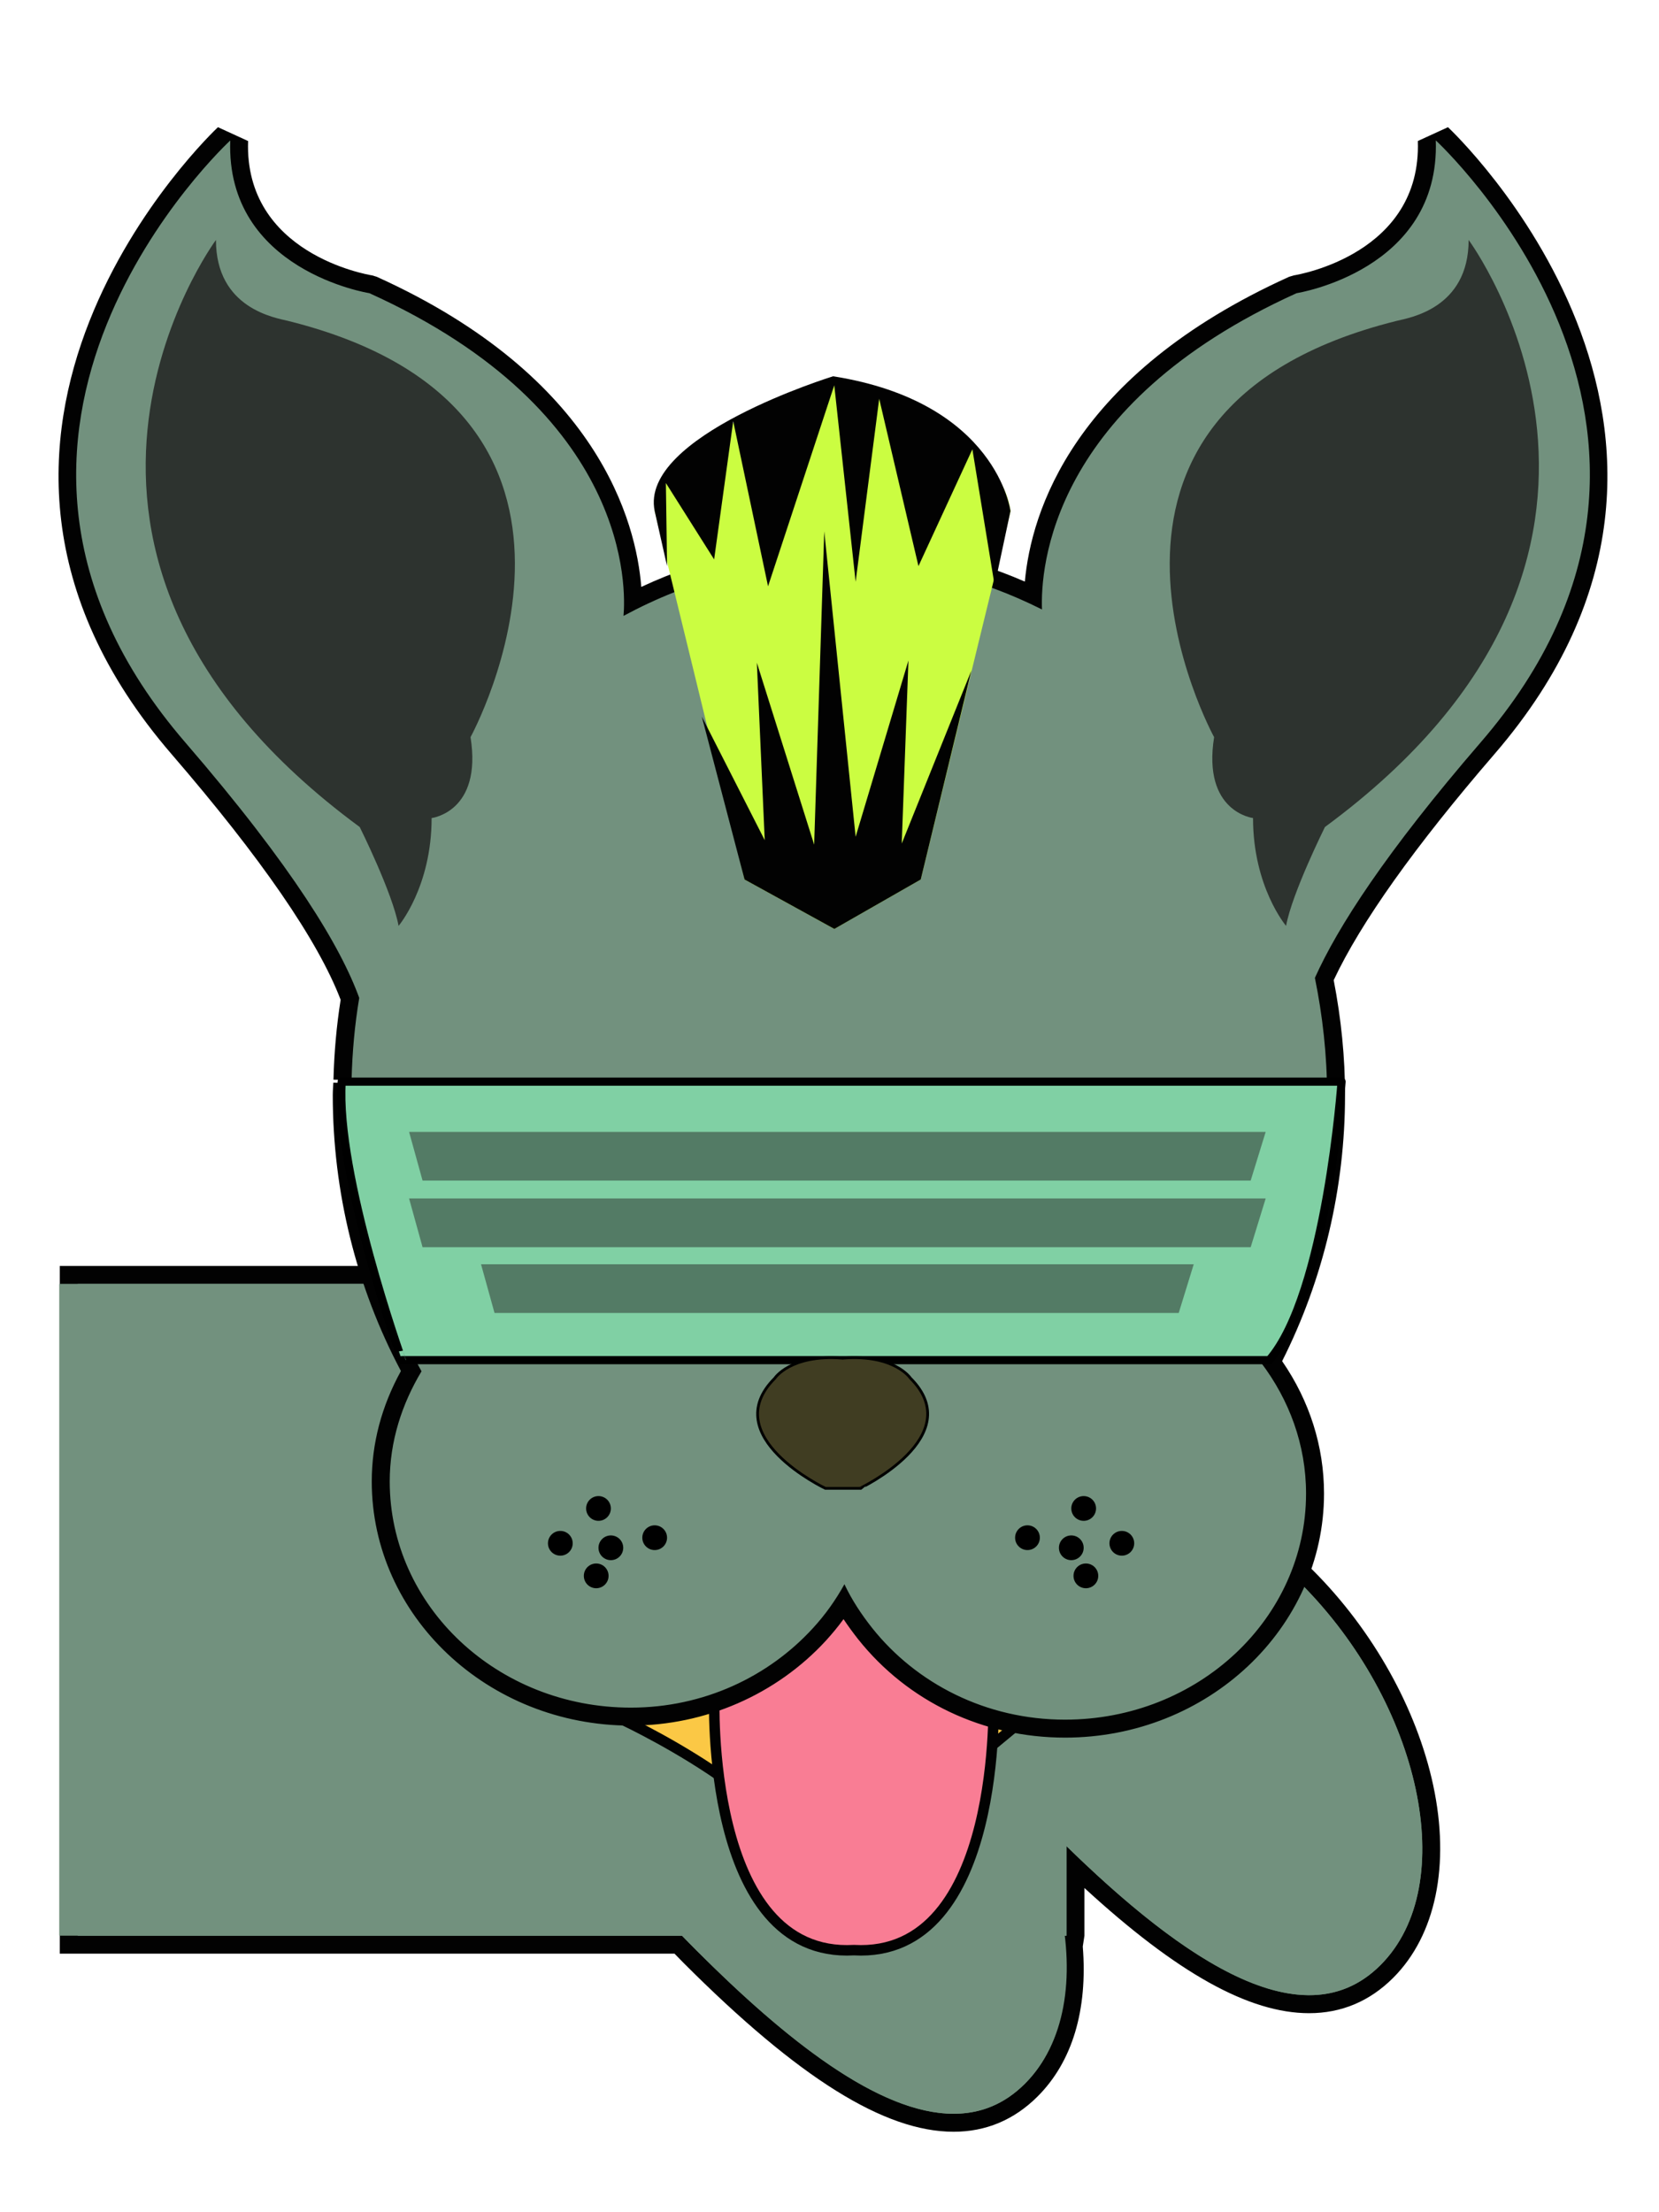 <?xml version="1.0" encoding="utf-8"?>
<!-- Generator: Adobe Illustrator 16.0.0, SVG Export Plug-In . SVG Version: 6.00 Build 0)  -->
<!DOCTYPE svg PUBLIC "-//W3C//DTD SVG 1.1//EN" "http://www.w3.org/Graphics/SVG/1.1/DTD/svg11.dtd">
<svg version="1.1" id="Layer_1" xmlns="http://www.w3.org/2000/svg" xmlns:xlink="http://www.w3.org/1999/xlink" x="0px" y="0px"
	 width="24px" height="32px" viewBox="0 0 24 32" enable-background="new 0 0 24 32" xml:space="preserve">
<g>
	<path fill="#72917E" d="M13.796,30.705c-0.964,0-2.175-0.763-3.812-2.4l-0.181-0.184L0.995,28.13v-9.688h14.563v2.632
		c1.18,0.169,2.423,0.813,3.348,1.737c1.828,1.828,2.368,4.495,1.156,5.707c-0.313,0.313-0.691,0.473-1.123,0.473
		c-0.001,0-0.001,0-0.001,0c-0.879,0-1.957-0.631-3.38-1.979v1.119h-0.027c0.078,0.898-0.133,1.623-0.612,2.103
		C14.605,30.546,14.228,30.705,13.796,30.705z"/>
	<path fill="#020202" d="M15.429,18.571v2.616c1.132,0.133,2.401,0.73,3.386,1.715c1.73,1.73,2.322,4.357,1.156,5.523
		c-0.303,0.303-0.651,0.435-1.032,0.435c-1.028,0-2.292-0.967-3.51-2.155V28h-0.041c0.102,0.857-0.058,1.638-0.561,2.141
		c-0.303,0.303-0.65,0.435-1.031,0.435c-1.088,0-2.438-1.08-3.72-2.362c-0.071-0.07-0.14-0.142-0.209-0.213H1.125v-9.429H15.429
		 M15.688,18.312h-0.26H1.125h-0.26v0.26V28v0.26h0.26h8.633l0.135,0.138c1.662,1.663,2.902,2.438,3.903,2.438
		c0.467,0,0.876-0.172,1.215-0.511c0.501-0.501,0.726-1.248,0.653-2.169L15.688,28v-0.69c1.342,1.233,2.383,1.811,3.25,1.811
		c0.468,0,0.877-0.172,1.216-0.511c0.616-0.615,0.827-1.632,0.579-2.788c-0.238-1.106-0.87-2.237-1.735-3.103
		c-0.914-0.915-2.137-1.561-3.31-1.757v-2.391V18.312L15.688,18.312z"/>
</g>
<g>
	<rect x="0.857" y="18.571" fill="#72917E" width="14.572" height="9.429"/>
	<path fill="#72917E" d="M8.149,23.463c-1.167,1.166,0.198,3.021,1.927,4.75c1.729,1.73,3.585,3.094,4.751,1.928
		c1.167-1.166,0.574-3.794-1.155-5.523C11.943,22.888,9.315,22.296,8.149,23.463z"/>
	<path fill="#72917E" d="M13.291,21.748c-1.166,1.166,0.199,3.021,1.928,4.751c1.729,1.729,3.585,3.094,4.752,1.927
		c1.166-1.166,0.574-3.793-1.156-5.523C17.086,21.174,14.458,20.582,13.291,21.748z"/>
</g>
<path fill="none" stroke="#452A7A" stroke-linecap="round" d="M12.625,17.238c0.057,0.746-0.244,2.238-1.913,2.238"/>
<path fill="none" stroke="#452A7A" stroke-linecap="round" d="M12.639,17.238c-0.058,0.746,0.244,2.238,1.912,2.238"/>
<path fill="none" stroke="#452A7A" stroke-linecap="round" d="M11.529,19.496c0,1.227,2.147,1.227,2.147,0"/>
<path fill="#FBC845" stroke="#020202" stroke-width="0.152" stroke-linejoin="round" stroke-miterlimit="10" d="M8.917,24.833
	c0,0,2.667,1.208,2.917,2.5l2.917-2.416l-0.792-0.334l-0.416,0.334l-2.875-0.042l-0.375-0.208L8.917,24.833z"/>
<g>
	<g display="none">
		<path display="inline" fill="#72917E" d="M15.406,25.005c-1.143,0-2.197-0.501-2.892-1.375c-0.121-0.153-0.222-0.301-0.307-0.447
			c-0.106,0.164-0.225,0.318-0.355,0.459c-0.692,0.756-1.686,1.189-2.727,1.189c-1.995,0-3.618-1.525-3.618-3.401
			c0-0.55,0.148-1.086,0.44-1.596C5.291,18.62,4.944,17.24,4.944,15.84l0.004-0.102l0.083-0.045l-0.092-0.081
			c0.024-0.406,0.063-0.812,0.127-1.199c-0.311-0.811-1.15-2.041-2.486-3.589c-3.936-4.559,0.614-8.846,0.661-8.889l0.218,0.1
			C3.399,3.781,5.284,4.1,5.364,4.112c3.441,1.551,3.78,3.821,3.792,4.58C9.303,8.619,9.452,8.55,9.604,8.488l-0.26-1.064
			c0.192-1.407,2.595-1.955,2.697-1.978c0.157,0.023,2.513,0.571,2.708,1.928l-0.247,1.049c0.149,0.057,0.297,0.118,0.441,0.185
			c0.029-0.879,0.469-2.998,3.759-4.486C18.815,4.1,20.7,3.781,20.641,2.036l0.218-0.1c0.047,0.043,4.596,4.33,0.66,8.889
			c-1.194,1.383-1.994,2.518-2.379,3.374c0.128,0.502,0.188,1.081,0.188,1.642c0,1.347-0.322,2.679-0.932,3.859
			c0.411,0.568,0.628,1.226,0.628,1.904C19.023,23.479,17.4,25.005,15.406,25.005z"/>
		<path display="inline" fill="#020202" d="M20.771,2.031c0,0,4.549,4.192,0.649,8.708c-1.376,1.594-2.068,2.671-2.398,3.406
			c0.111,0.546,0.176,1.112,0.176,1.695c0,1.413-0.352,2.732-0.955,3.871c0.406,0.535,0.651,1.186,0.651,1.893
			c0,1.808-1.562,3.271-3.487,3.271c-1.146,0-2.154-0.526-2.79-1.326c-0.156-0.197-0.294-0.406-0.401-0.633
			c-0.127,0.23-0.279,0.444-0.458,0.638c-0.64,0.698-1.576,1.147-2.632,1.147c-1.927,0-3.488-1.464-3.488-3.271
			c0-0.582,0.176-1.12,0.46-1.594c-0.646-1.167-1.023-2.531-1.023-3.996c0-0.059,0.007-0.116,0.008-0.174
			c-0.017,0.008-0.03,0.013-0.03,0.013l0.033-0.055c0.01-0.405,0.046-0.802,0.111-1.189c-0.265-0.731-0.947-1.877-2.516-3.695
			c-3.899-4.517,0.65-8.708,0.65-8.708C3.264,3.916,5.344,4.241,5.344,4.241C9.152,5.963,9.052,8.554,9.02,8.909
			C9.258,8.78,9.504,8.666,9.757,8.566L9.471,7.393c0.184-1.285,2.599-1.82,2.599-1.82s2.367,0.535,2.55,1.82L14.35,8.505
			c0.247,0.09,0.489,0.193,0.724,0.311c-0.023-0.588,0.118-2.962,3.683-4.575C18.756,4.241,20.835,3.916,20.771,2.031 M3.153,1.84
			c-0.047,0.044-4.688,4.417-0.67,9.07c1.294,1.5,2.117,2.694,2.445,3.552c-0.059,0.372-0.094,0.761-0.104,1.156l0.066,0.001
			l0.038,0.044l-0.106-0.002L4.818,15.73c-0.002,0.037-0.004,0.073-0.004,0.11c0,1.398,0.34,2.775,0.986,3.992
			c-0.281,0.511-0.422,1.048-0.422,1.598c0,1.947,1.681,3.531,3.748,3.531c1.077,0,2.106-0.449,2.824-1.231
			c0.089-0.098,0.174-0.2,0.253-0.309c0.063,0.095,0.133,0.191,0.21,0.289c0.72,0.906,1.812,1.425,2.994,1.425
			c2.066,0,3.747-1.584,3.747-3.531c0-0.681-0.209-1.339-0.606-1.915c0.596-1.181,0.91-2.508,0.91-3.848
			c0-0.542-0.055-1.102-0.164-1.663c0.392-0.835,1.173-1.934,2.324-3.268c4.017-4.653-0.623-9.026-0.671-9.07l-0.436,0.2
			c0.056,1.628-1.72,1.932-1.796,1.944l-0.066,0.02c-3.138,1.42-3.734,3.416-3.823,4.41c-0.056-0.024-0.112-0.047-0.169-0.07
			l0.217-0.889l0.005-0.098c-0.207-1.445-2.647-2.013-2.751-2.037l-0.113,0c-0.106,0.023-2.594,0.591-2.8,2.037l0.005,0.098
			l0.233,0.957C9.393,8.437,9.334,8.463,9.276,8.49C9.204,7.56,8.666,5.458,5.451,4.004l-0.066-0.02
			C5.309,3.972,3.533,3.668,3.589,2.04L3.153,1.84L3.153,1.84z"/>
	</g>
	
		<path fill="#2D332F" stroke="#020202" stroke-width="0.178" stroke-linecap="square" stroke-linejoin="bevel" stroke-miterlimit="10" d="
		M14.279,23.827c0,0.561-0.455,1.016-1.016,1.016h-2.323c-0.561,0-1.016-0.455-1.016-1.016l0,0c0-0.561,0.455-1.016,1.016-1.016
		h2.323C13.824,22.812,14.279,23.267,14.279,23.827L14.279,23.827z"/>
	<path fill="#F97D94" stroke="#020202" stroke-width="0.152" stroke-linejoin="round" stroke-miterlimit="10" d="M14.373,24.521
		l-2.019-1.749v-0.001l0,0.001l-0.001-0.001v0.001l-2.019,1.749c0,0-0.146,3.811,2.019,3.688l0,0c0,0,0,0,0.001,0c0,0,0,0,0,0l0,0
		C14.52,28.331,14.373,24.521,14.373,24.521z"/>
	<g>
		<path fill="#72917E" d="M15.406,25.005c-1.143,0-2.197-0.501-2.892-1.375c-0.121-0.153-0.222-0.301-0.307-0.447
			c-0.106,0.164-0.225,0.318-0.355,0.459c-0.692,0.756-1.686,1.189-2.727,1.189c-1.995,0-3.618-1.525-3.618-3.401
			c0-0.55,0.148-1.086,0.44-1.596C5.291,18.62,4.944,17.24,4.944,15.84l0.004-0.102l0.083-0.045l-0.092-0.081
			c0.024-0.406,0.063-0.812,0.127-1.199c-0.311-0.811-1.15-2.041-2.486-3.589c-3.936-4.559,0.614-8.846,0.661-8.889l0.218,0.1
			C3.399,3.781,5.284,4.1,5.364,4.112c3.44,1.551,3.78,3.821,3.792,4.58c0.947-0.474,1.948-0.714,2.979-0.714
			c0.967,0,1.911,0.212,2.808,0.63c0.029-0.879,0.47-2.997,3.759-4.486C18.815,4.1,20.7,3.781,20.641,2.036l0.218-0.1
			c0.047,0.043,4.596,4.33,0.66,8.889c-1.194,1.383-1.994,2.518-2.379,3.374c0.128,0.502,0.188,1.081,0.188,1.642
			c0,1.347-0.322,2.679-0.932,3.859c0.411,0.568,0.628,1.226,0.628,1.904C19.023,23.479,17.4,25.005,15.406,25.005z"/>
		<g>
			<path fill="#020202" d="M20.771,2.031c0,0,4.549,4.192,0.649,8.708c-1.376,1.594-2.068,2.671-2.398,3.406
				c0.111,0.546,0.176,1.112,0.176,1.695c0,1.413-0.352,2.732-0.955,3.871c0.406,0.535,0.651,1.186,0.651,1.893
				c0,1.808-1.562,3.271-3.487,3.271c-1.146,0-2.154-0.526-2.79-1.326c-0.156-0.197-0.294-0.406-0.401-0.633
				c-0.127,0.23-0.279,0.444-0.458,0.638c-0.64,0.698-1.576,1.147-2.632,1.147c-1.927,0-3.488-1.464-3.488-3.271
				c0-0.582,0.176-1.12,0.46-1.594c-0.646-1.167-1.023-2.531-1.023-3.996c0-0.059,0.007-0.116,0.008-0.174
				c-0.017,0.008-0.03,0.013-0.03,0.013l0.033-0.055c0.01-0.405,0.046-0.802,0.111-1.189c-0.265-0.731-0.947-1.877-2.516-3.695
				c-3.899-4.517,0.65-8.708,0.65-8.708C3.264,3.916,5.344,4.241,5.344,4.241C9.152,5.963,9.052,8.554,9.02,8.909
				c0.941-0.508,1.996-0.801,3.116-0.801c1.049,0,2.042,0.258,2.938,0.708c-0.023-0.588,0.118-2.962,3.683-4.575
				C18.756,4.241,20.835,3.916,20.771,2.031 M3.153,1.84c-0.047,0.044-4.688,4.417-0.67,9.07c1.294,1.5,2.117,2.694,2.445,3.552
				c-0.059,0.372-0.094,0.761-0.104,1.156l0.066,0.001l0.038,0.044l-0.106-0.002L4.818,15.73c-0.002,0.037-0.004,0.073-0.004,0.11
				c0,1.398,0.34,2.775,0.986,3.992c-0.281,0.511-0.422,1.048-0.422,1.598c0,1.947,1.681,3.531,3.748,3.531
				c1.077,0,2.106-0.449,2.824-1.231c0.089-0.098,0.174-0.2,0.253-0.309c0.063,0.095,0.133,0.191,0.21,0.289
				c0.72,0.906,1.812,1.425,2.994,1.425c2.066,0,3.747-1.584,3.747-3.531c0-0.681-0.209-1.339-0.606-1.915
				c0.596-1.181,0.91-2.508,0.91-3.848c0-0.542-0.055-1.102-0.164-1.663c0.392-0.835,1.173-1.934,2.324-3.268
				c4.017-4.653-0.623-9.026-0.671-9.07l-0.436,0.2c0.056,1.628-1.72,1.932-1.796,1.944l-0.066,0.02
				c-3.136,1.419-3.733,3.414-3.823,4.409c-0.862-0.375-1.766-0.564-2.69-0.564c-0.987,0-1.947,0.215-2.859,0.641
				C9.204,7.56,8.665,5.458,5.451,4.004l-0.066-0.02C5.309,3.972,3.533,3.668,3.589,2.04L3.153,1.84L3.153,1.84z"/>
		</g>
	</g>
	<path fill="#CBFD41" d="M14.62,7.393c-0.184-1.285-2.55-1.82-2.55-1.82s-2.416,0.535-2.599,1.82l1.3,5.329l1.275,0.702l0.024,0.013
		l1.25-0.715L14.62,7.393z"/>
	<path fill="#2D332F" d="M5.766,13.393c0,0,0.478-0.563,0.478-1.56c0,0,0.735-0.087,0.563-1.17c0,0,2.592-4.721-2.643-6.022
		c-0.173-0.043-1.04-0.174-1.04-1.17c0,0-3.336,4.505,2.08,8.492C5.204,11.963,5.679,12.916,5.766,13.393z"/>
	<path fill="#2D332F" d="M18.605,13.393c0,0-0.478-0.563-0.478-1.56c0,0-0.735-0.087-0.563-1.17c0,0-2.593-4.721,2.643-6.022
		c0.173-0.043,1.039-0.174,1.039-1.17c0,0,3.336,4.505-2.079,8.492C19.168,11.963,18.692,12.916,18.605,13.393z"/>
	<polygon fill="#020202" points="10.771,12.722 10.153,10.366 11.063,12.153 10.949,9.586 11.778,12.218 11.924,7.686 
		12.378,12.104 13.142,9.554 13.045,12.202 14.052,9.7 13.32,12.722 12.07,13.437 	"/>
	<path fill="#020202" d="M9.471,7.393l0.179,0.796L9.633,6.987l0.698,1.105l0.276-1.999l0.504,2.388l0.958-2.908l0.309,2.843
		l0.341-2.648l0.568,2.421l0.78-1.69l0.322,1.97l0.229-1.076c0,0-0.194-1.576-2.566-1.95C12.054,5.443,9.243,6.304,9.471,7.393z"/>
	<path fill="#80D0A4" stroke="#000000" stroke-width="0.118" stroke-linejoin="round" stroke-miterlimit="10" d="M4.943,15.646
		h14.465c0,0-0.217,3.076-1.046,4.029H5.815C5.815,19.676,4.855,16.989,4.943,15.646z"/>
	<polygon opacity="0.5" fill="#262626" points="18.093,17.077 6.113,17.077 5.918,16.373 18.31,16.373 	"/>
	<polygon opacity="0.5" fill="#262626" points="18.093,18.041 6.113,18.041 5.918,17.336 18.31,17.336 	"/>
	<polygon opacity="0.5" fill="#262626" points="17.052,18.992 7.154,18.992 6.959,18.288 17.269,18.288 	"/>
	<path fill="#403D22" stroke="#000000" stroke-width="0.04" stroke-miterlimit="10" d="M13.171,19.936
		c0,0-0.227-0.347-0.971-0.291v-0.001c-0.004,0-0.006,0.001-0.01,0c-0.004,0.001-0.006,0-0.01,0v0.001
		c-0.745-0.056-0.971,0.291-0.971,0.291c-0.845,0.845,0.731,1.593,0.731,1.593h0.24h0.02h0.24
		C12.44,21.528,14.016,20.78,13.171,19.936z"/>
	<g>
		<circle cx="8.658" cy="21.82" r="0.179"/>
		<circle cx="9.471" cy="22.243" r="0.179"/>
		<circle cx="8.837" cy="22.389" r="0.179"/>
		<circle cx="8.106" cy="22.324" r="0.179"/>
		<circle cx="8.625" cy="22.795" r="0.179"/>
	</g>
	<g>
		<circle cx="15.677" cy="21.82" r="0.179"/>
		<circle cx="14.864" cy="22.243" r="0.179"/>
		<circle cx="15.498" cy="22.389" r="0.179"/>
		<circle cx="16.229" cy="22.324" r="0.179"/>
		<circle cx="15.709" cy="22.795" r="0.179"/>
	</g>
</g>
</svg>
